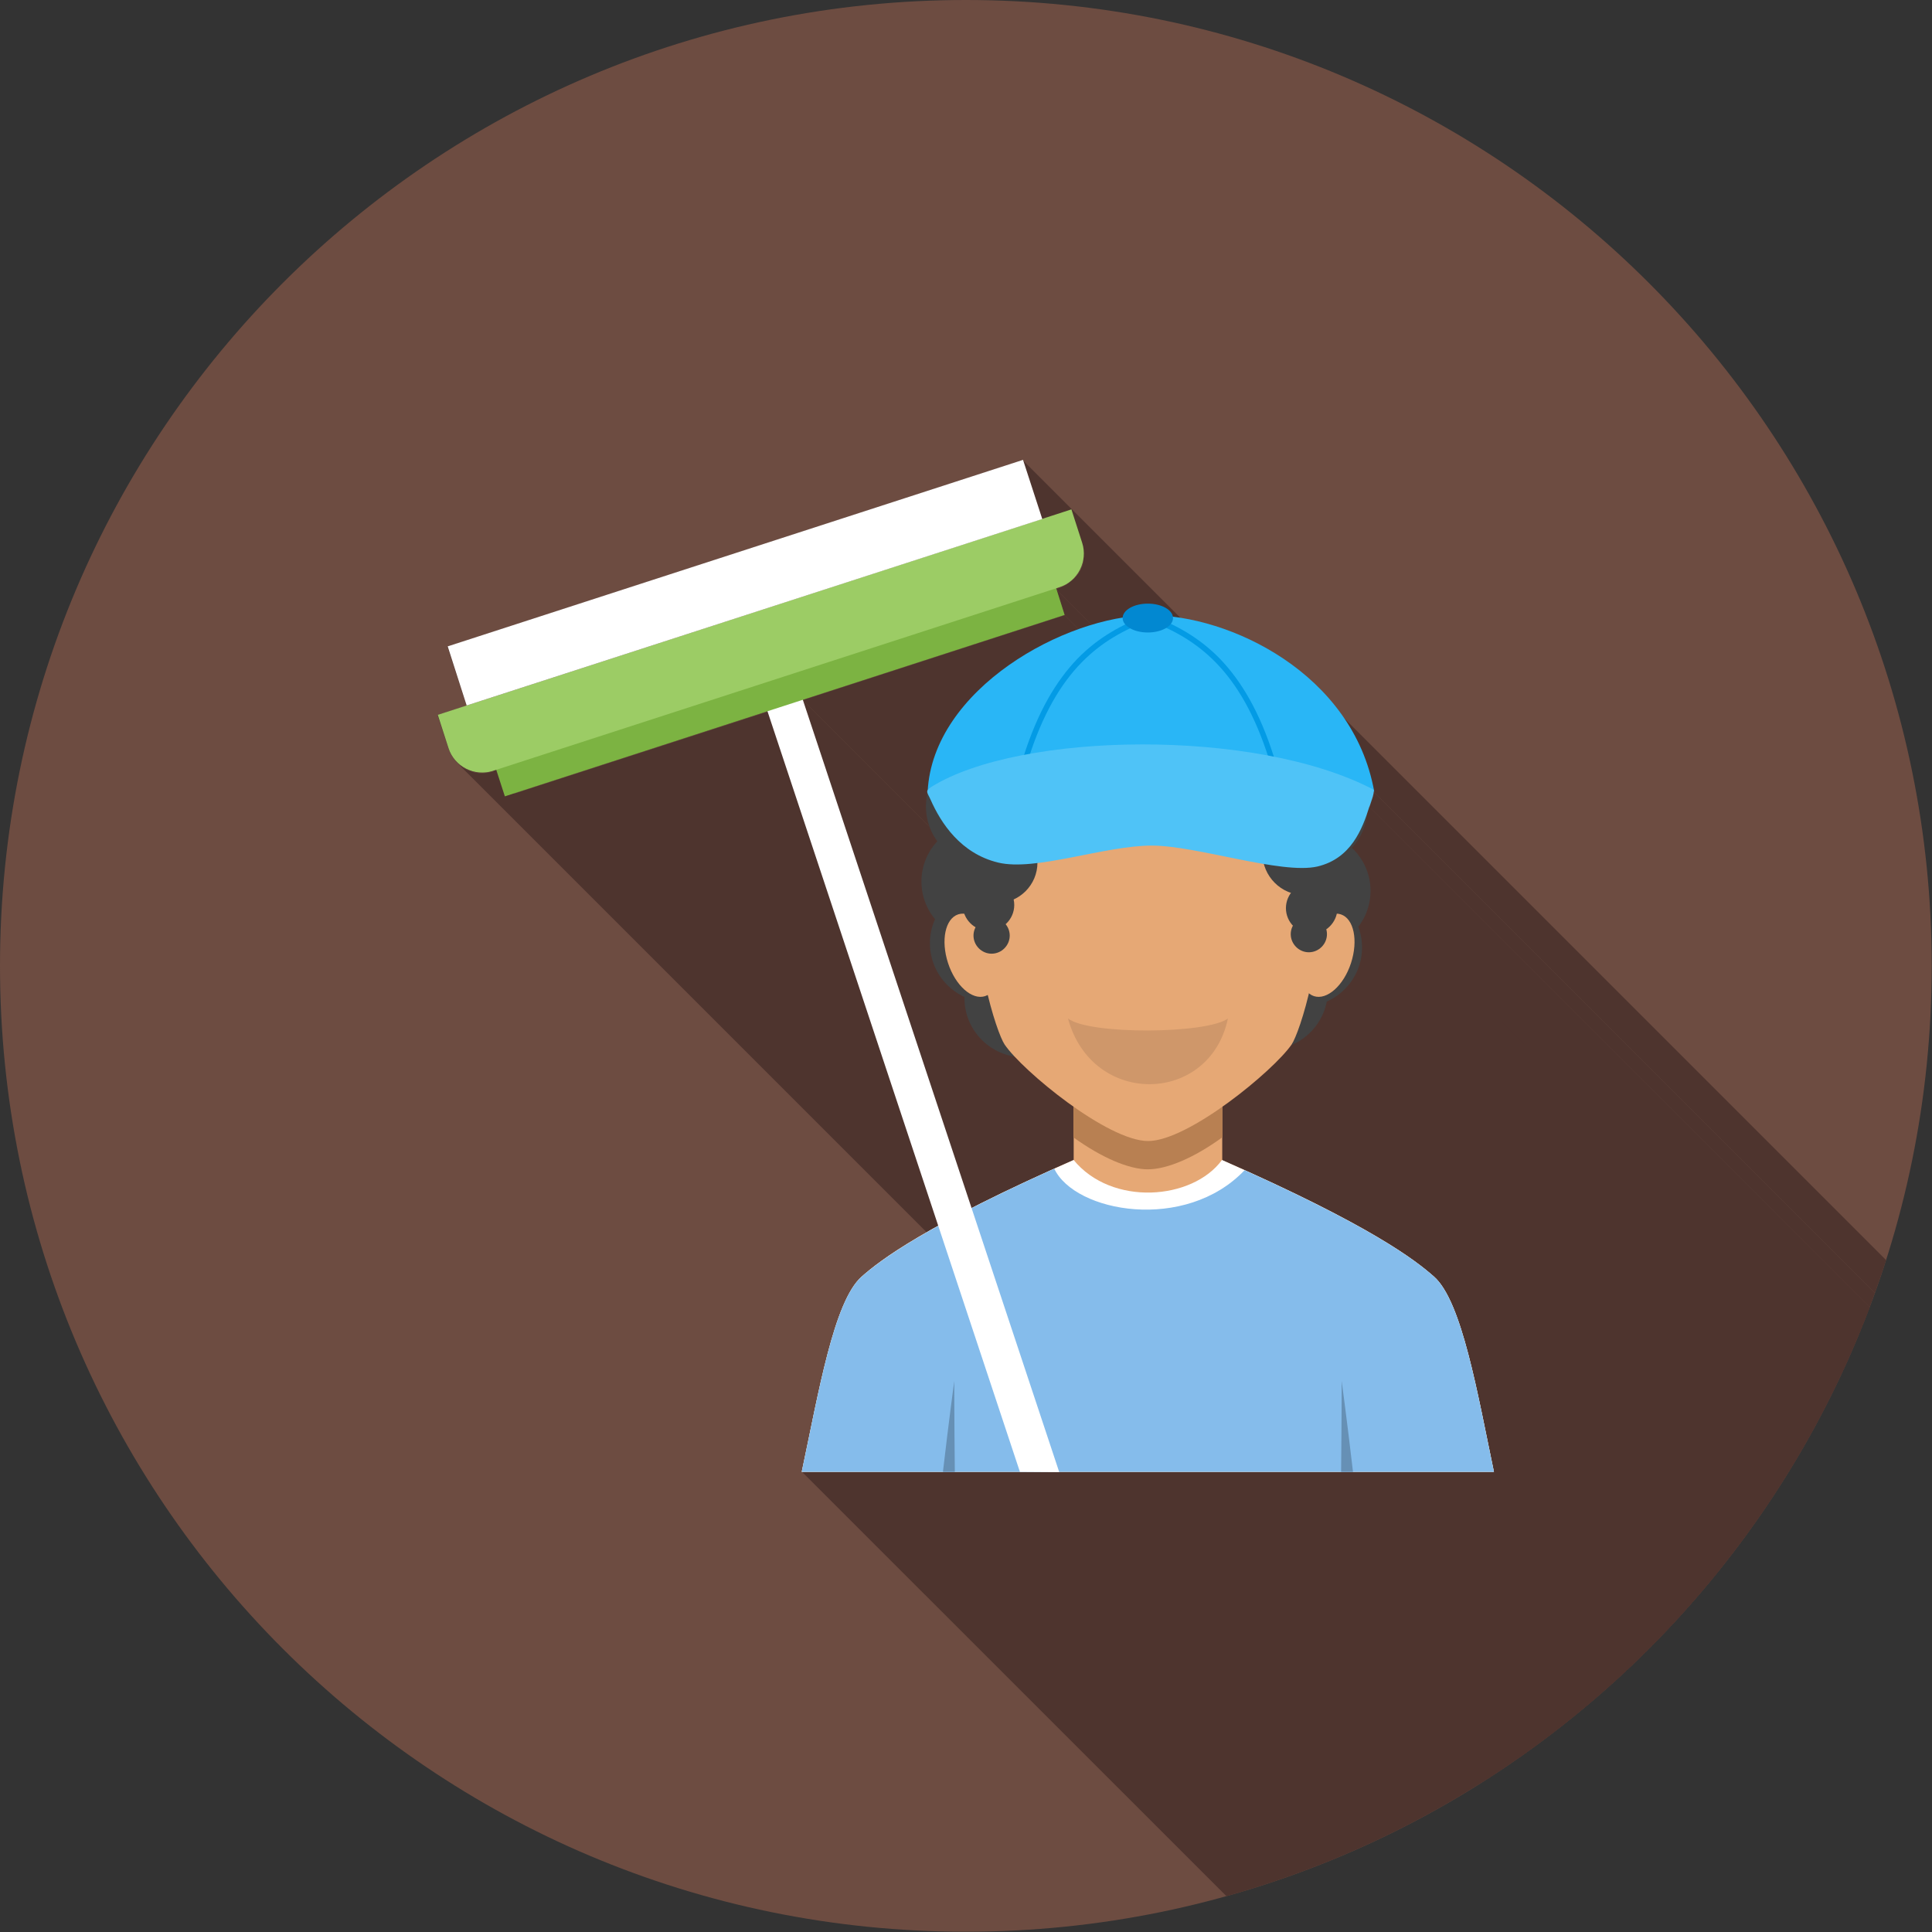<?xml version="1.0" encoding="UTF-8"?>
<!DOCTYPE svg PUBLIC "-//W3C//DTD SVG 1.1//EN" "http://www.w3.org/Graphics/SVG/1.1/DTD/svg11.dtd">
<!-- Creator: CorelDRAW -->
<svg xmlns="http://www.w3.org/2000/svg" xml:space="preserve" width="6.827in" height="6.827in" style="shape-rendering:geometricPrecision; text-rendering:geometricPrecision; image-rendering:optimizeQuality; fill-rule:evenodd; clip-rule:evenodd"
viewBox="0 0 6.827 6.827"
 xmlns:xlink="http://www.w3.org/1999/xlink">
 <rect x="0" y="0" width="6.827" height="6.827" fill="#333333" stroke="none"/>
 <defs>
  <style type="text/css">
   <![CDATA[
    .fil2 {fill:none}
    .fil12 {fill:#0288D1}
    .fil10 {fill:#29B6F6}
    .fil3 {fill:#424242}
    .fil1 {fill:#4E342E}
    .fil13 {fill:#4FC3F7}
    .fil9 {fill:#6690B5}
    .fil0 {fill:#6D4C41}
    .fil14 {fill:#7CB342}
    .fil8 {fill:#85BCEB}
    .fil15 {fill:#9CCC65}
    .fil5 {fill:#B88052}
    .fil6 {fill:#CF976A}
    .fil4 {fill:#E6A875}
    .fil7 {fill:white}
    .fil11 {fill:#039BE5;fill-rule:nonzero}
   ]]>
  </style>
   <clipPath id="id0">
    <path d="M3.413 0c1.885,0 3.413,1.528 3.413,3.413 0,1.885 -1.528,3.413 -3.413,3.413 -1.885,0 -3.413,-1.528 -3.413,-3.413 0,-1.885 1.528,-3.413 3.413,-3.413z"/>
   </clipPath>
 </defs>
 <g id="Layer_x0020_1">
  <path class="fil0" d="M3.413 0c1.885,0 3.413,1.528 3.413,3.413 0,1.885 -1.528,3.413 -3.413,3.413 -1.885,0 -3.413,-1.528 -3.413,-3.413 0,-1.885 1.528,-3.413 3.413,-3.413z"/>
  <g style="clip-path:url(#id0)">
   <g id="_435566752">
    <g>
     <polygon id="_4312195521" class="fil1" points="1.742,2.726 5.528,6.512 5.522,6.514 5.516,6.516 5.51,6.517 5.504,6.518 5.498,6.518 5.491,6.518 5.485,6.518 5.479,6.518 5.473,6.517 5.467,6.516 5.461,6.515 5.456,6.514 5.45,6.512 5.444,6.51 5.439,6.507 5.433,6.505 5.428,6.502 5.423,6.499 5.418,6.495 5.413,6.492 5.408,6.488 5.404,6.484 1.618,2.698 1.622,2.702 1.627,2.706 1.632,2.709 1.637,2.713 1.642,2.716 1.647,2.718 1.652,2.721 1.658,2.723 1.664,2.725 1.669,2.727 1.675,2.729 1.681,2.73 1.687,2.731 1.693,2.732 1.699,2.732 1.705,2.732 1.711,2.732 1.717,2.731 1.724,2.731 1.73,2.729 1.736,2.728 "/>
     <polygon id="_431219984" class="fil1" points="2.712,2.515 6.498,6.301 5.57,6.601 1.784,2.815 "/>
     <polygon id="_431220608" class="fil1" points="3.762,2.174 7.549,5.96 6.623,6.26 2.837,2.474 "/>
     <polygon id="_431220128" class="fil1" points="2.837,2.474 6.623,6.26 7.219,8.055 3.433,4.269 "/>
     <polygon id="_431220080" class="fil1" points="3.615,1.627 7.401,5.413 7.469,5.622 3.683,1.836 "/>
     <polygon id="_431220272" class="fil1" points="3.786,1.802 7.572,5.589 7.61,5.707 3.824,1.921 "/>
     <polygon id="_431221568" class="fil1" points="3.824,1.921 7.61,5.707 7.612,5.714 7.614,5.721 7.615,5.728 7.616,5.735 7.617,5.741 7.617,5.748 7.617,5.754 7.616,5.761 7.615,5.767 7.614,5.773 7.613,5.779 7.611,5.785 7.609,5.791 7.606,5.796 7.603,5.802 7.6,5.807 7.597,5.812 7.593,5.817 7.589,5.822 7.585,5.827 7.581,5.831 7.576,5.836 7.571,5.84 7.566,5.844 7.561,5.847 7.556,5.851 7.55,5.854 7.544,5.857 7.538,5.86 7.532,5.863 7.525,5.866 7.519,5.868 3.732,2.082 3.739,2.079 3.745,2.077 3.752,2.074 3.758,2.071 3.764,2.068 3.769,2.065 3.775,2.061 3.78,2.057 3.785,2.053 3.79,2.049 3.795,2.045 3.799,2.04 3.803,2.036 3.807,2.031 3.811,2.026 3.814,2.021 3.817,2.016 3.82,2.01 3.822,2.004 3.825,1.999 3.826,1.993 3.828,1.987 3.829,1.981 3.83,1.974 3.831,1.968 3.831,1.962 3.831,1.955 3.83,1.948 3.829,1.942 3.828,1.935 3.826,1.928 "/>
     <polygon id="_431221448" class="fil1" points="3.732,2.082 7.519,5.868 7.549,5.96 3.762,2.174 "/>
     <polygon id="_431220848" class="fil1" points="4.563,3.693 8.349,7.479 8.346,7.484 8.342,7.489 8.338,7.494 8.333,7.5 8.328,7.506 8.323,7.511 8.318,7.518 8.312,7.524 8.306,7.53 8.299,7.537 8.292,7.544 8.285,7.55 8.278,7.557 8.271,7.565 8.263,7.572 8.255,7.579 8.247,7.586 8.238,7.594 8.23,7.601 8.221,7.609 8.212,7.616 8.203,7.624 8.194,7.632 8.184,7.639 8.175,7.647 8.165,7.654 8.155,7.662 8.145,7.669 8.136,7.677 8.126,7.684 8.115,7.691 8.105,7.698 4.319,3.912 4.329,3.905 4.339,3.898 4.349,3.89 4.359,3.883 4.369,3.875 4.379,3.868 4.388,3.86 4.398,3.853 4.407,3.845 4.417,3.838 4.426,3.83 4.435,3.823 4.444,3.815 4.452,3.808 4.461,3.8 4.469,3.793 4.477,3.785 4.484,3.778 4.492,3.771 4.499,3.764 4.506,3.757 4.513,3.751 4.519,3.744 4.526,3.738 4.531,3.731 4.537,3.725 4.542,3.719 4.547,3.714 4.552,3.708 4.556,3.703 4.56,3.698 "/>
     <polygon id="_431221496" class="fil1" points="3.584,3.733 7.37,7.519 7.36,7.518 7.351,7.515 7.342,7.513 7.333,7.51 7.324,7.506 7.315,7.503 7.307,7.499 7.299,7.494 7.291,7.489 7.283,7.484 7.276,7.479 7.268,7.473 7.262,7.467 7.255,7.461 3.469,3.674 3.475,3.681 3.482,3.687 3.489,3.693 3.497,3.698 3.505,3.703 3.512,3.708 3.521,3.712 3.529,3.716 3.538,3.72 3.546,3.724 3.556,3.727 3.565,3.729 3.574,3.731 "/>
     <polygon id="_431220944" class="fil1" points="3.407,3.523 7.194,7.309 7.187,7.306 7.181,7.302 7.174,7.299 7.168,7.295 7.162,7.291 7.156,7.286 7.15,7.282 7.145,7.277 7.139,7.272 7.134,7.267 3.348,3.481 3.353,3.486 3.358,3.491 3.364,3.496 3.37,3.5 3.376,3.504 3.382,3.509 3.388,3.512 3.394,3.516 3.401,3.52 "/>
     <polygon id="_431220872" class="fil1" points="3.794,3.912 7.58,7.698 7.573,7.693 7.565,7.687 7.557,7.682 7.549,7.676 7.542,7.67 7.534,7.664 7.526,7.659 7.519,7.653 7.512,7.647 7.504,7.641 7.497,7.635 7.49,7.629 7.482,7.624 7.475,7.618 7.468,7.612 7.462,7.606 7.455,7.6 7.448,7.594 7.442,7.589 7.435,7.583 7.429,7.577 7.423,7.572 7.417,7.566 7.411,7.561 7.405,7.555 7.4,7.55 7.394,7.545 3.608,3.758 3.614,3.764 3.619,3.769 3.625,3.774 3.631,3.78 3.637,3.785 3.643,3.791 3.649,3.797 3.656,3.802 3.662,3.808 3.669,3.814 3.675,3.82 3.682,3.826 3.689,3.831 3.696,3.837 3.703,3.843 3.711,3.849 3.718,3.855 3.725,3.861 3.733,3.867 3.74,3.872 3.748,3.878 3.755,3.884 3.763,3.89 3.771,3.895 3.779,3.901 3.786,3.907 "/>
     <polygon id="_431221400" class="fil1" points="5.28,5.2 9.066,8.986 6.62,8.986 2.833,5.2 "/>
     <polygon id="_431221544" class="fil1" points="4.135,2.162 7.922,5.949 7.925,5.953 7.928,5.957 7.93,5.962 7.931,5.967 4.145,2.181 4.143,2.176 4.141,2.171 4.139,2.167 "/>
     <polygon id="_431221016" class="fil1" points="4.673,2.461 8.459,6.247 8.482,6.275 8.503,6.302 8.522,6.329 8.54,6.356 8.556,6.382 8.571,6.408 8.584,6.432 8.595,6.456 8.606,6.478 8.614,6.498 8.622,6.517 8.628,6.534 8.633,6.549 8.637,6.561 8.639,6.571 8.641,6.579 8.641,6.583 8.641,6.585 4.854,2.798 4.855,2.797 4.855,2.792 4.853,2.785 4.85,2.775 4.847,2.762 4.842,2.747 4.836,2.731 4.828,2.712 4.819,2.691 4.809,2.669 4.798,2.646 4.785,2.621 4.77,2.596 4.754,2.57 4.736,2.543 4.717,2.516 4.696,2.488 "/>
     <polygon id="_431221160" class="fil1" points="4.854,2.798 8.641,6.585 8.64,6.587 8.64,6.59 8.639,6.593 8.639,6.596 8.638,6.599 8.637,6.602 8.636,6.606 8.635,6.609 8.634,6.613 8.633,6.616 8.631,6.62 8.63,6.623 8.629,6.627 8.628,6.63 8.627,6.634 8.626,6.637 4.839,2.851 4.84,2.847 4.842,2.844 4.843,2.841 4.844,2.837 4.845,2.833 4.846,2.83 4.848,2.826 4.849,2.823 4.85,2.82 4.851,2.816 4.852,2.813 4.853,2.81 4.853,2.807 4.854,2.804 4.854,2.801 "/>
     <polygon id="_431222192" class="fil1" points="4.839,2.851 8.626,6.637 8.625,6.64 8.624,6.643 8.623,6.646 8.622,6.649 8.621,6.652 8.62,6.655 8.619,6.658 8.618,6.661 4.832,2.874 4.833,2.871 4.834,2.868 4.835,2.865 4.836,2.862 4.837,2.859 4.838,2.857 4.839,2.854 "/>
     <polygon id="_431221736" class="fil1" points="4.832,2.874 8.618,6.661 8.617,6.669 8.616,6.678 8.614,6.686 8.612,6.695 8.61,6.703 8.607,6.711 8.604,6.719 8.601,6.727 8.597,6.735 8.593,6.742 8.589,6.75 8.585,6.757 8.58,6.764 8.575,6.77 8.57,6.777 8.564,6.783 4.778,2.997 4.783,2.991 4.789,2.984 4.794,2.977 4.798,2.97 4.803,2.963 4.807,2.956 4.811,2.948 4.815,2.941 4.818,2.933 4.821,2.925 4.824,2.917 4.826,2.909 4.828,2.9 4.83,2.892 4.831,2.883 "/>
     <polygon id="_431222096" class="fil1" points="4.789,3.008 8.575,6.794 8.578,6.798 8.582,6.802 8.585,6.806 8.588,6.81 8.591,6.814 8.594,6.819 8.597,6.823 8.6,6.827 8.603,6.832 8.605,6.837 8.607,6.841 8.61,6.846 8.612,6.851 8.614,6.856 8.616,6.86 8.618,6.865 8.62,6.87 8.621,6.875 8.623,6.881 8.624,6.886 8.625,6.891 8.626,6.896 8.627,6.902 8.628,6.907 8.629,6.912 8.629,6.918 8.629,6.923 8.63,6.929 8.63,6.934 4.843,3.148 4.843,3.143 4.843,3.137 4.843,3.132 4.842,3.126 4.842,3.121 4.841,3.115 4.84,3.11 4.839,3.105 4.838,3.1 4.836,3.094 4.835,3.089 4.833,3.084 4.832,3.079 4.83,3.074 4.828,3.069 4.826,3.064 4.824,3.06 4.821,3.055 4.819,3.05 4.816,3.046 4.814,3.041 4.811,3.037 4.808,3.032 4.805,3.028 4.802,3.024 4.799,3.02 4.796,3.016 4.792,3.012 "/>
     <polygon id="_431221664" class="fil1" points="4.843,3.148 8.63,6.934 8.63,6.939 8.629,6.943 8.629,6.948 8.629,6.952 8.628,6.957 8.628,6.961 8.627,6.965 8.627,6.969 8.626,6.974 8.625,6.978 8.624,6.982 8.623,6.986 8.622,6.99 8.621,6.994 8.619,6.999 8.618,7.003 8.617,7.007 8.615,7.011 8.614,7.014 8.612,7.018 8.61,7.022 8.608,7.026 8.606,7.03 8.604,7.033 8.602,7.037 8.6,7.041 8.598,7.044 8.596,7.048 8.594,7.051 8.591,7.055 8.589,7.058 8.586,7.061 4.8,3.275 4.803,3.272 4.805,3.268 4.807,3.265 4.81,3.261 4.812,3.258 4.814,3.254 4.816,3.251 4.818,3.247 4.82,3.243 4.822,3.24 4.824,3.236 4.826,3.232 4.827,3.228 4.829,3.224 4.83,3.22 4.832,3.216 4.833,3.212 4.835,3.208 4.836,3.204 4.837,3.2 4.838,3.196 4.839,3.192 4.84,3.187 4.84,3.183 4.841,3.179 4.842,3.175 4.842,3.17 4.843,3.166 4.843,3.162 4.843,3.157 4.843,3.153 "/>
     <polygon id="_431221856" class="fil1" points="4.8,3.275 8.586,7.061 8.588,7.066 8.589,7.07 8.591,7.074 8.592,7.079 8.593,7.083 8.594,7.088 8.595,7.092 8.596,7.097 8.597,7.101 8.598,7.106 8.598,7.111 8.599,7.115 8.599,7.12 8.6,7.125 8.6,7.13 8.6,7.134 4.813,3.348 4.813,3.343 4.813,3.338 4.813,3.334 4.813,3.329 4.812,3.324 4.811,3.32 4.811,3.315 4.81,3.31 4.809,3.306 4.808,3.301 4.807,3.297 4.806,3.292 4.804,3.288 4.803,3.284 4.802,3.279 "/>
     <polygon id="_431221760" class="fil1" points="4.813,3.348 8.6,7.134 8.6,7.142 8.599,7.15 8.598,7.158 8.597,7.166 8.596,7.173 8.594,7.181 8.593,7.188 8.591,7.196 8.588,7.203 8.585,7.21 8.583,7.217 8.579,7.224 8.576,7.231 8.572,7.237 8.569,7.244 8.565,7.25 8.56,7.256 8.556,7.262 8.551,7.268 8.546,7.274 8.541,7.279 8.536,7.284 8.531,7.289 8.525,7.294 8.519,7.299 8.513,7.303 8.507,7.308 8.501,7.312 8.494,7.316 8.488,7.319 8.481,7.323 8.474,7.326 4.688,3.54 4.695,3.536 4.701,3.533 4.708,3.529 4.714,3.526 4.721,3.522 4.727,3.517 4.733,3.513 4.739,3.508 4.744,3.503 4.75,3.498 4.755,3.493 4.76,3.487 4.765,3.482 4.77,3.476 4.774,3.47 4.778,3.464 4.782,3.457 4.786,3.451 4.79,3.444 4.793,3.438 4.796,3.431 4.799,3.424 4.802,3.417 4.804,3.409 4.806,3.402 4.808,3.395 4.81,3.387 4.811,3.379 4.812,3.372 4.813,3.364 4.813,3.356 "/>
     <polygon id="_431222336" class="fil1" points="4.688,3.54 8.474,7.326 8.473,7.332 8.471,7.339 8.47,7.345 8.468,7.351 8.465,7.357 8.463,7.364 8.461,7.369 8.458,7.375 8.455,7.381 8.452,7.387 8.449,7.392 8.446,7.398 8.442,7.403 8.438,7.408 8.435,7.414 8.431,7.419 8.426,7.423 8.422,7.428 8.418,7.433 8.413,7.437 8.409,7.442 8.404,7.446 8.399,7.45 8.394,7.454 8.389,7.458 8.383,7.461 8.378,7.465 8.372,7.468 8.367,7.471 8.361,7.474 8.355,7.477 8.349,7.479 4.563,3.693 4.569,3.69 4.575,3.688 4.58,3.685 4.586,3.682 4.592,3.678 4.597,3.675 4.602,3.671 4.607,3.667 4.613,3.664 4.617,3.66 4.622,3.655 4.627,3.651 4.631,3.647 4.636,3.642 4.64,3.637 4.644,3.632 4.648,3.627 4.652,3.622 4.656,3.617 4.659,3.612 4.663,3.606 4.666,3.601 4.669,3.595 4.672,3.589 4.674,3.583 4.677,3.577 4.679,3.571 4.681,3.565 4.683,3.559 4.685,3.552 4.687,3.546 "/>
     <polygon id="_431222216" class="fil1" points="4.319,3.912 8.105,7.698 8.105,7.806 4.319,4.02 "/>
     <polygon id="_431221688" class="fil1" points="4.319,4.02 8.105,7.806 8.105,7.886 4.319,4.099 "/>
     <polygon id="_431222288" class="fil1" points="5.077,4.52 8.864,8.306 8.872,8.316 8.881,8.328 8.89,8.341 8.898,8.354 8.906,8.37 8.913,8.386 8.921,8.403 8.928,8.421 8.936,8.44 8.943,8.46 8.95,8.481 8.956,8.502 8.963,8.525 8.969,8.547 8.976,8.571 8.982,8.595 8.988,8.62 8.994,8.645 9,8.67 9.005,8.696 9.011,8.722 9.017,8.748 9.022,8.774 9.028,8.801 9.034,8.828 9.039,8.854 9.044,8.881 9.05,8.908 9.055,8.934 9.061,8.96 9.066,8.986 5.28,5.2 5.275,5.174 5.269,5.148 5.264,5.121 5.258,5.095 5.253,5.068 5.247,5.041 5.242,5.015 5.236,4.988 5.231,4.962 5.225,4.935 5.219,4.909 5.213,4.884 5.208,4.858 5.202,4.833 5.195,4.809 5.189,4.785 5.183,4.761 5.177,4.738 5.17,4.716 5.163,4.695 5.156,4.674 5.149,4.654 5.142,4.635 5.135,4.617 5.127,4.599 5.119,4.583 5.111,4.568 5.103,4.554 5.095,4.541 5.086,4.53 "/>
    </g>
    <path id="_435566776" class="fil1" d="M4.741 4.3c0.204,0.108 0.285,0.173 0.327,0.211 0.099,0.087 0.154,0.413 0.212,0.689l-2.447 0c0.058,-0.276 0.113,-0.602 0.212,-0.689 0.079,-0.07 0.178,-0.128 0.27,-0.18l-0.603 -1.817 -0.928 0.3 -0.042 -0.089c-0.065,0.021 -0.136,-0.015 -0.157,-0.08l-0.039 -0.118 0.103 -0.033 -0.068 -0.209 2.033 -0.659 0.068 0.209 0.103 -0.033 0.038 0.118c0.025,0.075 -0.021,0.138 -0.092,0.161l0.03 0.093 -0.926 0.3 0.596 1.795c0.027,-0.014 0.293,-0.143 0.294,-0.14 0.022,-0.01 0.044,-0.02 0.068,-0.03l0 -0.079 0 -0.108c-0.084,-0.059 -0.163,-0.128 -0.211,-0.179 -0.103,-0.016 -0.178,-0.106 -0.176,-0.21 -0.072,-0.033 -0.121,-0.105 -0.121,-0.189 0,-0.03 0.006,-0.058 0.018,-0.084 -0.03,-0.036 -0.048,-0.083 -0.048,-0.133 0,-0.055 0.022,-0.105 0.056,-0.142 -0.025,-0.035 -0.04,-0.077 -0.04,-0.123 0,-0.012 0.003,-0.044 0.005,-0.055 0.018,-0.324 0.398,-0.565 0.689,-0.612 0.001,-0.028 0.041,-0.05 0.089,-0.05 0.046,0 0.085,0.02 0.089,0.047 0.568,0.07 0.721,0.618 0.71,0.618 -0.001,0.013 -0.01,0.035 -0.015,0.052 -0.002,0.008 -0.005,0.016 -0.008,0.023 -0.004,0.047 -0.024,0.09 -0.054,0.123 0.04,0.038 0.066,0.092 0.066,0.151 0,0.048 -0.016,0.092 -0.043,0.127 0.009,0.023 0.013,0.047 0.013,0.073 0,0.085 -0.052,0.159 -0.126,0.192 -0.013,0.069 -0.061,0.127 -0.125,0.153 -0.034,0.05 -0.136,0.143 -0.244,0.219l0 0.108 0 0.079c0.007,0.003 0.081,0.036 0.081,0.036 0.114,0.051 0.231,0.105 0.341,0.165z"/>
   </g>
  </g>
  <path class="fil2" d="M3.413 0c1.885,0 3.413,1.528 3.413,3.413 0,1.885 -1.528,3.413 -3.413,3.413 -1.885,0 -3.413,-1.528 -3.413,-3.413 0,-1.885 1.528,-3.413 3.413,-3.413z"/>
  <path class="fil3" d="M4.445 2.848c0.115,0 0.209,-0.094 0.209,-0.209 0,-0.115 -0.094,-0.209 -0.209,-0.209 -0.115,0 -0.209,0.094 -0.209,0.209 0,0.115 0.094,0.209 0.209,0.209z"/>
  <path class="fil3" d="M4.239 2.756c0.115,0 0.209,-0.094 0.209,-0.209 0,-0.115 -0.094,-0.209 -0.209,-0.209 -0.115,0 -0.209,0.094 -0.209,0.209 0,0.115 0.094,0.209 0.209,0.209z"/>
  <path class="fil3" d="M3.925 2.723c0.115,0 0.209,-0.094 0.209,-0.209 0,-0.115 -0.094,-0.209 -0.209,-0.209 -0.115,0 -0.209,0.094 -0.209,0.209 0,0.115 0.094,0.209 0.209,0.209z"/>
  <path class="fil3" d="M3.644 2.826c0.115,0 0.209,-0.094 0.209,-0.209 0,-0.115 -0.094,-0.209 -0.209,-0.209 -0.115,0 -0.209,0.094 -0.209,0.209 0,0.115 0.094,0.209 0.209,0.209z"/>
  <path class="fil3" d="M3.481 3.059c0.115,0 0.209,-0.094 0.209,-0.209 0,-0.115 -0.094,-0.209 -0.209,-0.209 -0.115,0 -0.209,0.094 -0.209,0.209 0,0.115 0.094,0.209 0.209,0.209z"/>
  <path class="fil3" d="M4.623 3.064c0.115,0 0.209,-0.094 0.209,-0.209 0,-0.115 -0.094,-0.209 -0.209,-0.209 -0.115,0 -0.209,0.094 -0.209,0.209 0,0.115 0.094,0.209 0.209,0.209z"/>
  <path class="fil3" d="M4.634 3.357c0.115,0 0.209,-0.094 0.209,-0.209 0,-0.115 -0.094,-0.209 -0.209,-0.209 -0.115,0 -0.209,0.094 -0.209,0.209 0,0.115 0.094,0.209 0.209,0.209z"/>
  <path class="fil3" d="M4.483 3.709c0.115,0 0.209,-0.094 0.209,-0.209 0,-0.115 -0.094,-0.209 -0.209,-0.209 -0.115,0 -0.209,0.094 -0.209,0.209 0,0.115 0.094,0.209 0.209,0.209z"/>
  <path class="fil3" d="M3.465 3.324c0.115,0 0.209,-0.094 0.209,-0.209 0,-0.115 -0.094,-0.209 -0.209,-0.209 -0.115,0 -0.209,0.094 -0.209,0.209 0,0.115 0.094,0.209 0.209,0.209z"/>
  <path class="fil3" d="M3.617 3.736c0.115,0 0.209,-0.094 0.209,-0.209 0,-0.115 -0.094,-0.209 -0.209,-0.209 -0.115,0 -0.209,0.094 -0.209,0.209 0,0.115 0.094,0.209 0.209,0.209z"/>
  <path class="fil3" d="M4.604 3.557c0.115,0 0.209,-0.094 0.209,-0.209 0,-0.115 -0.094,-0.209 -0.209,-0.209 -0.115,0 -0.209,0.094 -0.209,0.209 0,0.115 0.094,0.209 0.209,0.209z"/>
  <path class="fil3" d="M3.495 3.542c0.115,0 0.209,-0.094 0.209,-0.209 0,-0.115 -0.094,-0.209 -0.209,-0.209 -0.115,0 -0.209,0.094 -0.209,0.209 0,0.115 0.094,0.209 0.209,0.209z"/>
  <path class="fil4" d="M3.812 4.091c-0.541,0.237 -0.703,0.363 -0.767,0.42 -0.099,0.087 -0.153,0.413 -0.212,0.69l1.223 0 1.223 0c-0.058,-0.277 -0.113,-0.603 -0.212,-0.69 -0.064,-0.057 -0.22,-0.18 -0.761,-0.417l-0.495 -0.003z"/>
  <path class="fil4" d="M4.319 3.618l0 0.599c-0.144,0.177 -0.381,0.171 -0.525,0l0 -0.599c0,-0.324 0.525,-0.324 0.525,0z"/>
  <path class="fil5" d="M4.319 3.618l0 0.401c-0.099,0.072 -0.195,0.113 -0.263,0.113 -0.067,0 -0.163,-0.041 -0.263,-0.113l0 -0.401c0,-0.324 0.525,-0.324 0.525,0z"/>
  <path class="fil4" d="M4.057 2.542c-0.881,0 -0.564,1.065 -0.507,1.149 0.063,0.093 0.364,0.341 0.507,0.341 0.142,0 0.443,-0.248 0.507,-0.341 0.058,-0.085 0.374,-1.149 -0.507,-1.149z"/>
  <path class="fil4" d="M3.386 3.231c0.046,-0.015 0.105,0.037 0.131,0.117 0.026,0.08 0.01,0.157 -0.036,0.172 -0.046,0.015 -0.105,-0.037 -0.131,-0.117 -0.026,-0.08 -0.01,-0.157 0.036,-0.172z"/>
  <path class="fil4" d="M4.738 3.231c-0.046,-0.015 -0.105,0.037 -0.131,0.117 -0.026,0.08 -0.01,0.157 0.036,0.172 0.046,0.015 0.105,-0.037 0.131,-0.117 0.026,-0.08 0.01,-0.157 -0.036,-0.172z"/>
  <path class="fil3" d="M3.985 2.902c0.115,0 0.209,-0.094 0.209,-0.209 0,-0.115 -0.094,-0.209 -0.209,-0.209 -0.115,0 -0.209,0.094 -0.209,0.209 0,0.115 0.094,0.209 0.209,0.209z"/>
  <path class="fil3" d="M4.272 2.891c0.115,0 0.209,-0.094 0.209,-0.209 0,-0.115 -0.094,-0.209 -0.209,-0.209 -0.115,0 -0.209,0.094 -0.209,0.209 0,0.115 0.094,0.209 0.209,0.209z"/>
  <path class="fil3" d="M3.774 2.967c0.115,0 0.209,-0.094 0.209,-0.209 0,-0.115 -0.094,-0.209 -0.209,-0.209 -0.115,0 -0.209,0.094 -0.209,0.209 0,0.115 0.094,0.209 0.209,0.209z"/>
  <path class="fil3" d="M3.618 3.04c0.098,0 0.178,-0.08 0.178,-0.178 0,-0.098 -0.08,-0.178 -0.178,-0.178 -0.098,0 -0.178,0.08 -0.178,0.178 0,0.098 0.08,0.178 0.178,0.178z"/>
  <path class="fil3" d="M4.439 3.021c0.115,0 0.209,-0.094 0.209,-0.209 0,-0.115 -0.094,-0.209 -0.209,-0.209 -0.115,0 -0.209,0.094 -0.209,0.209 0,0.115 0.094,0.209 0.209,0.209z"/>
  <path class="fil3" d="M4.609 3.163c0.081,0 0.148,-0.066 0.148,-0.148 0,-0.081 -0.066,-0.148 -0.148,-0.148 -0.081,0 -0.148,0.066 -0.148,0.148 0,0.081 0.066,0.148 0.148,0.148z"/>
  <path class="fil3" d="M3.523 3.191c0.079,0 0.143,-0.064 0.143,-0.143 0,-0.079 -0.064,-0.143 -0.143,-0.143 -0.079,0 -0.143,0.064 -0.143,0.143 0,0.079 0.064,0.143 0.143,0.143z"/>
  <path class="fil3" d="M3.493 3.289c0.05,0 0.091,-0.041 0.091,-0.091 0,-0.05 -0.041,-0.091 -0.091,-0.091 -0.05,0 -0.091,0.041 -0.091,0.091 0,0.05 0.041,0.091 0.091,0.091z"/>
  <path class="fil3" d="M4.635 3.3c0.05,0 0.091,-0.041 0.091,-0.091 0,-0.05 -0.041,-0.091 -0.091,-0.091 -0.05,0 -0.091,0.041 -0.091,0.091 0,0.05 0.041,0.091 0.091,0.091z"/>
  <path class="fil3" d="M3.504 3.37c0.035,0 0.064,-0.029 0.064,-0.064 0,-0.035 -0.029,-0.064 -0.064,-0.064 -0.035,0 -0.064,0.029 -0.064,0.064 0,0.035 0.029,0.064 0.064,0.064z"/>
  <path class="fil3" d="M4.625 3.365c0.035,0 0.064,-0.029 0.064,-0.064 0,-0.035 -0.029,-0.064 -0.064,-0.064 -0.035,0 -0.064,0.029 -0.064,0.064 0,0.035 0.029,0.064 0.064,0.064z"/>
  <path class="fil6" d="M3.774 3.599c0.074,0.058 0.491,0.055 0.565,0 -0.064,0.305 -0.48,0.314 -0.565,0z"/>
  <path class="fil7" d="M3.794 4.099c-0.526,0.232 -0.686,0.356 -0.749,0.412 -0.099,0.087 -0.153,0.413 -0.212,0.69l1.223 0 1.223 0c-0.058,-0.277 -0.113,-0.603 -0.212,-0.69 -0.064,-0.056 -0.218,-0.178 -0.749,-0.412 -0.104,0.142 -0.39,0.165 -0.525,-0.001z"/>
  <path class="fil8" d="M3.727 4.129c-0.473,0.213 -0.621,0.329 -0.682,0.382 -0.099,0.087 -0.153,0.413 -0.212,0.69l1.223 0 1.223 0c-0.058,-0.277 -0.113,-0.603 -0.212,-0.69 -0.06,-0.053 -0.202,-0.165 -0.669,-0.376 -0.209,0.22 -0.6,0.15 -0.673,-0.006z"/>
  <path class="fil9" d="M3.332 5.201l0.042 0c-0.002,-0.186 -0.002,-0.321 -0.002,-0.321 0,0 -0.019,0.14 -0.04,0.321z"/>
  <path class="fil9" d="M4.781 5.201l-0.042 0c0.002,-0.186 0.002,-0.321 0.002,-0.321 0,0 0.019,0.14 0.04,0.321z"/>
  <path class="fil10" d="M4.06 2.174c0.283,-0.002 0.721,0.205 0.796,0.623l-1.578 0c0.018,-0.362 0.486,-0.621 0.783,-0.623z"/>
  <path class="fil11" d="M4.059 2.193c-0.084,0.031 -0.165,0.074 -0.238,0.149 -0.073,0.075 -0.137,0.182 -0.187,0.34l-0.018 -0.006c0.051,-0.162 0.117,-0.271 0.191,-0.348 0.075,-0.077 0.158,-0.121 0.245,-0.154l0.006 0.018z"/>
  <path class="fil11" d="M4.059 2.193c0.084,0.031 0.165,0.074 0.238,0.149 0.073,0.075 0.137,0.182 0.187,0.34l0.018 -0.006c-0.051,-0.162 -0.117,-0.271 -0.191,-0.348 -0.075,-0.077 -0.158,-0.121 -0.245,-0.154l-0.006 0.018z"/>
  <ellipse class="fil12" cx="4.056" cy="2.184" rx="0.089" ry="0.051"/>
  <path class="fil13" d="M4.839 2.85c-0.025,0.08 -0.065,0.184 -0.184,0.212 -0.127,0.029 -0.426,-0.074 -0.585,-0.074 -0.167,0 -0.411,0.092 -0.543,0.06 -0.132,-0.032 -0.202,-0.139 -0.239,-0.223 -0.011,-0.025 -0.021,-0.029 0.004,-0.045 0.313,-0.194 1.146,-0.208 1.561,0.01 0.005,0.011 -0.007,0.039 -0.014,0.061z"/>
  <polygon class="fil7" points="2.687,2.438 2.812,2.398 3.743,5.202 3.604,5.201 "/>
  <polygon class="fil14" points="1.784,2.814 3.762,2.173 3.727,2.062 1.748,2.703 "/>
  <path class="fil15" d="M1.547 2.526l2.239 -0.726 0.038 0.118c0.021,0.065 -0.015,0.136 -0.08,0.157l-2.002 0.649c-0.065,0.021 -0.136,-0.015 -0.157,-0.08l-0.038 -0.118z"/>
  <polygon class="fil7" points="1.582,2.284 3.615,1.625 3.683,1.834 1.649,2.493 "/>
 </g>
</svg>
